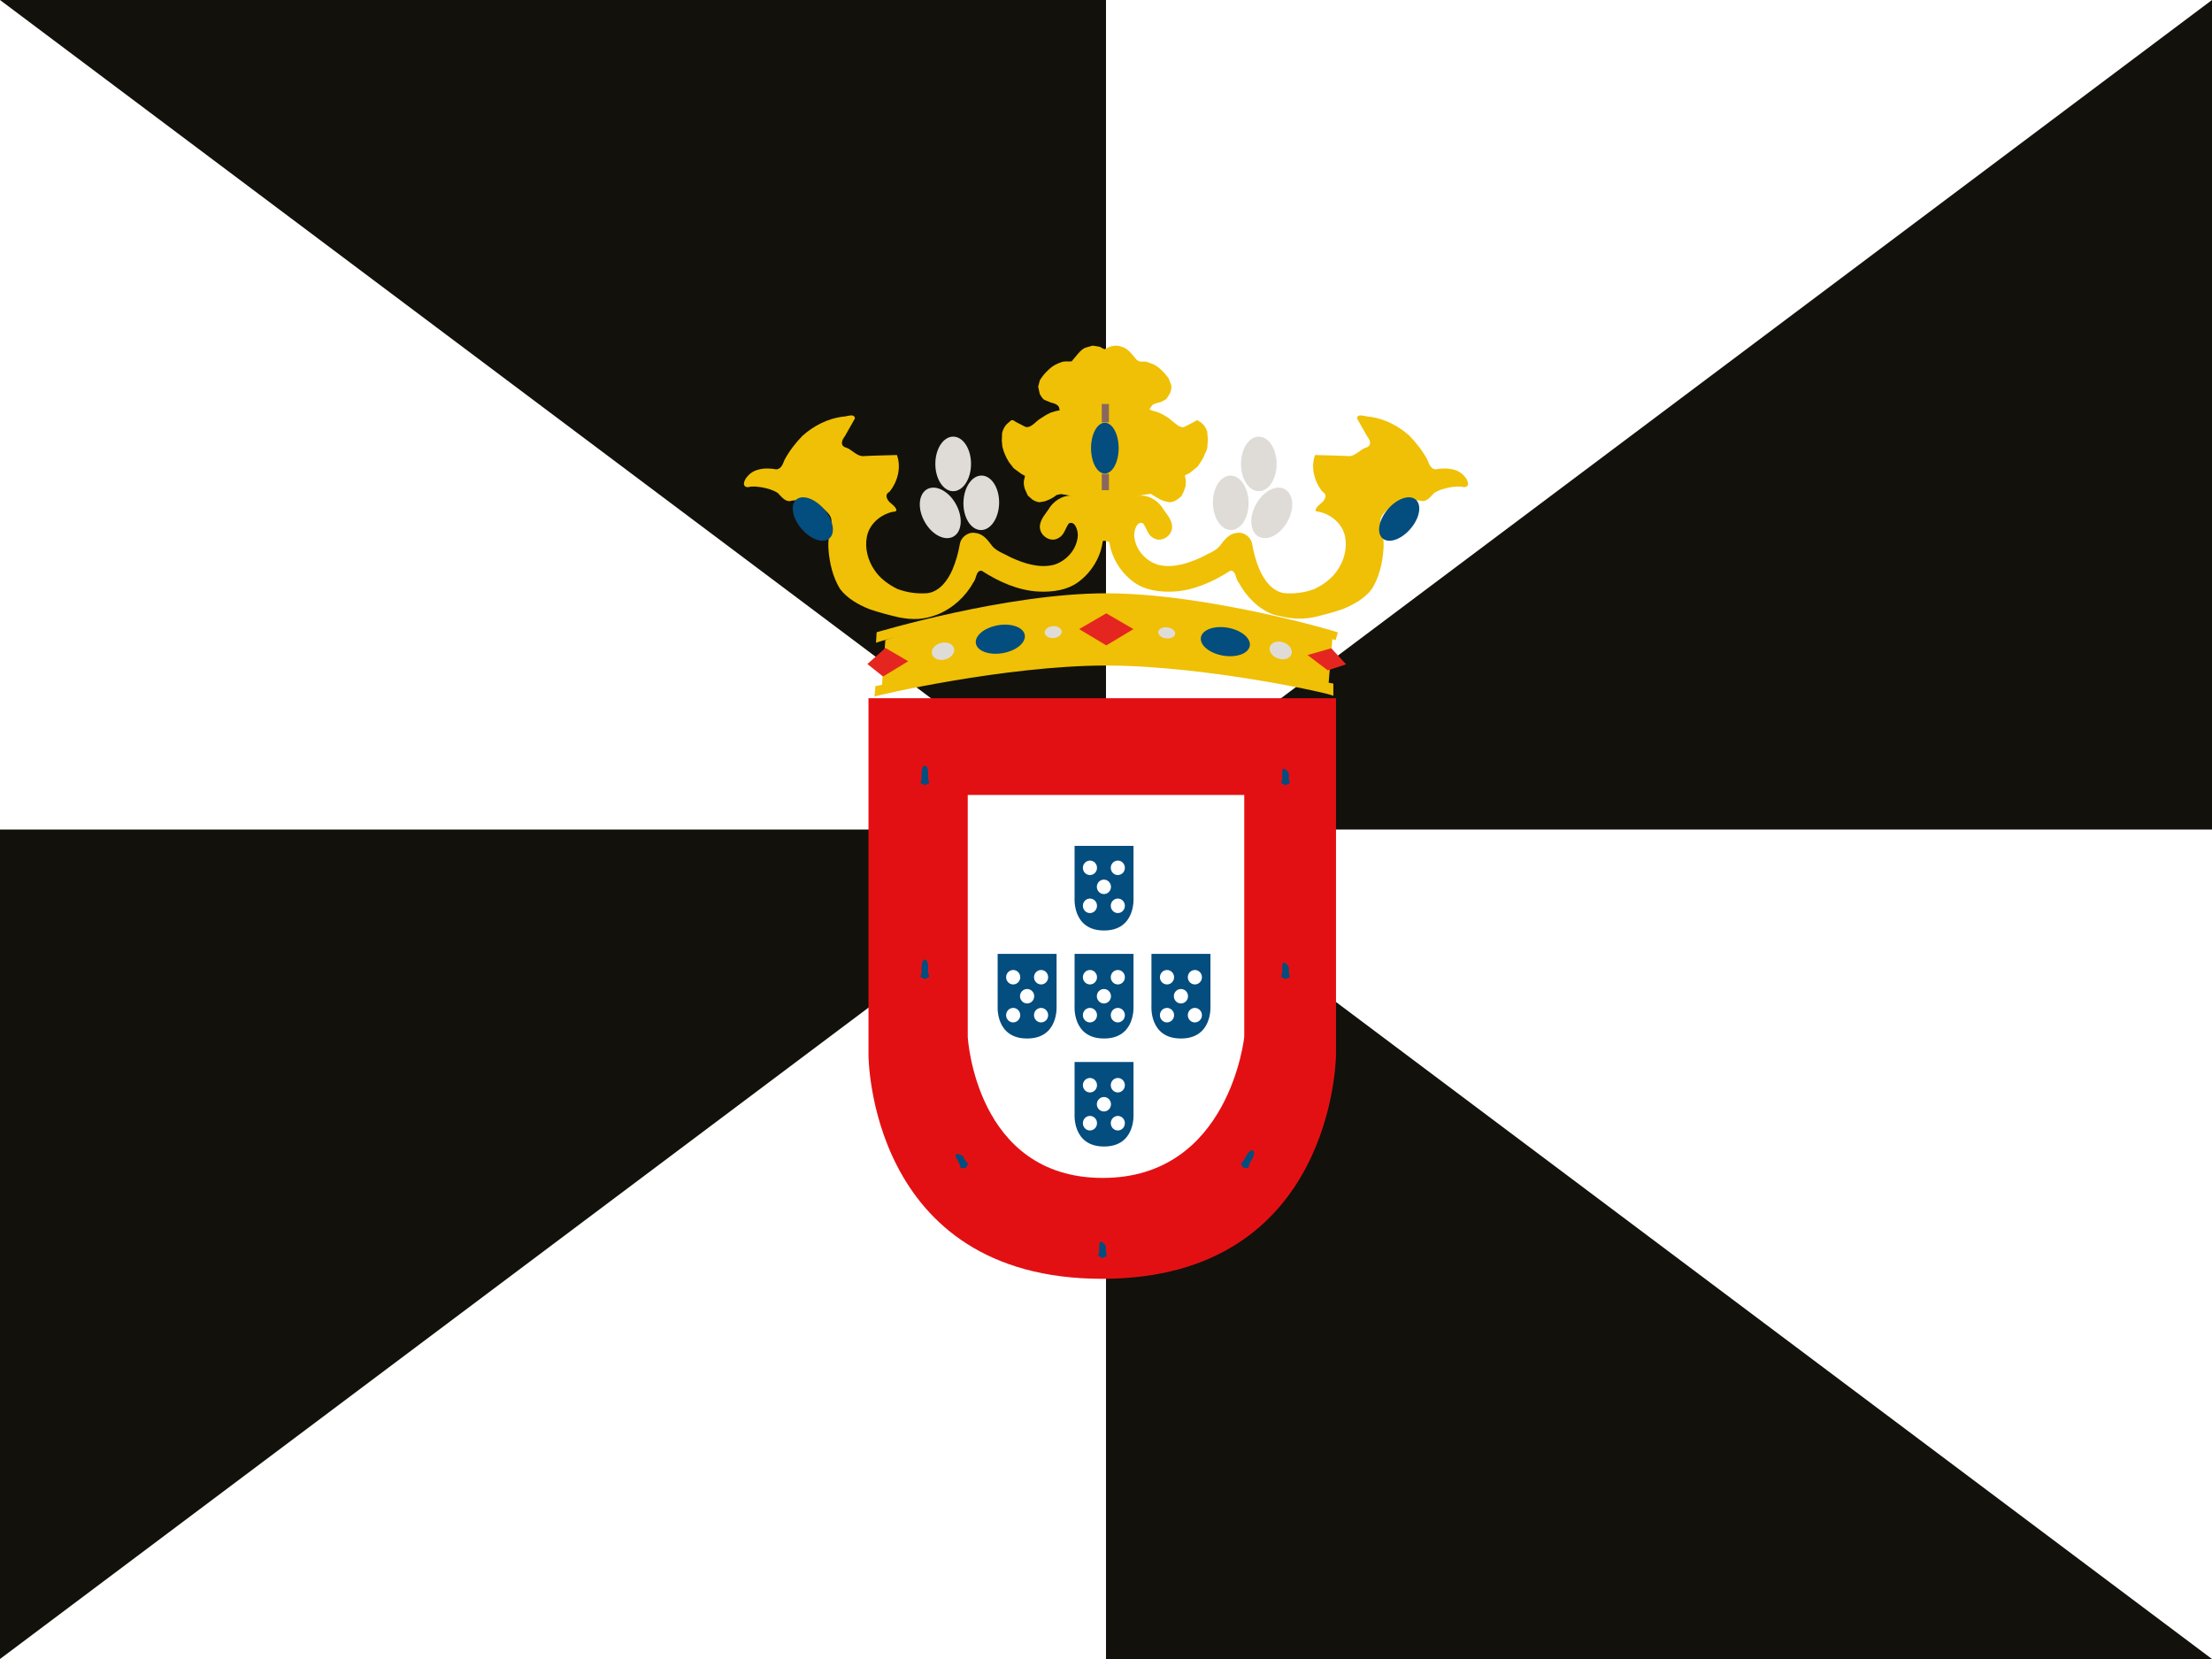 <svg xmlns="http://www.w3.org/2000/svg" width="64" height="48" viewBox="-31.5 24.5 64 48" enable-background="new -31.5 24.5 64 48"><path fill="#fff" d="M-31.5 24.5h64v48h-64z"/><path fill="#12110B" d="M.5 48.5h32v-24zM.5 48.5h-32v24zM.5 48.5l-32-24h32zM.5 48.5l32 24h-32z"/><desc/><path fill="#EFC005" d="M-5.885 43.026c.045-.064 3.594-1.106 6.338-1.106 2.743 0 6.602.994 6.602.994l-.113 1.338c.023.112-3.688-.783-6.433-.783-2.745 0-6.491.873-6.491.873l.097-1.316z"/><desc/><path fill="#E52620" d="M-.278 42.702l.786-.456.786.456-.786.471-.786-.471z"/><desc/><path fill="#E52620" d="M-6.404 43.712l.524-.465.658.385-.729.441-.453-.361z"/><desc/><path fill="#E52620" d="M7.446 43.721l-.428-.465-.687.197.585.442.53-.174z"/><desc/><path fill="#EFC005" d="M.94 39.913c.051-.207.053-.427.137-.627l.114-.233c.062-.076.136-.142.219-.189.123-.047.253-.06.384-.075l.225.136c.086.045.174.086.27.095.062.025.129.004.188-.02.078-.032.144-.087.205-.146l.061-.118.062-.177.003-.167-.025-.14.132-.062.233-.188.073-.104.089-.144.061-.144c.036-.065.066-.136.064-.212l.012-.196-.02-.218c-.032-.108-.099-.204-.189-.268l-.106-.062-.09.056-.291.149c-.09.011-.17-.045-.237-.099l-.208-.168c-.119-.073-.237-.153-.375-.186l-.117-.033-.057-.033.078-.113c.073-.066.175-.068.264-.099l.149-.084.104-.166c.028-.078.057-.166.031-.248l-.076-.191c-.119-.158-.256-.306-.428-.397l-.221-.08-.185-.002-.081-.043c-.093-.108-.176-.229-.292-.314-.072-.055-.162-.077-.247-.099-.092-.007-.187.004-.272.041l-.126.062-.14-.075-.2-.032-.218.062c-.084.036-.146.106-.207.173l-.184.219c-.1.015-.205-.015-.3.026-.132.043-.257.109-.358.208-.101.092-.192.196-.262.314l-.049.186.046.209c.039.065.074.144.145.177l.188.077c.085.016.177.049.224.129l.019.092-.111.022-.149.045c-.12.051-.226.129-.335.196-.088.065-.161.155-.262.2-.052.031-.118.031-.167-.002l-.251-.129c-.038-.028-.091-.073-.138-.034l-.097.084c-.081.069-.131.172-.155.275l-.008.228.016.168.042.146.077.178.078.131.132.17.223.163.104.058-.034.137c-.01.091.005.181.038.263l.076.167.128.113c.062.043.134.071.208.081l.155-.028c.122-.041.241-.098.342-.182l.123-.027c.115.019.235.027.343.078l.167.135.129.229c.04.084.071.174.086.268l.088.475.113.148.131.054c.064.018.132-.008.188-.04l.087.017c.058.026.128.045.188.01l.126-.065.102-.167-.002-.024z"/><desc/><path fill="#88685E" d="M.585 36.188v.532h-.208v-.532h.208m0 2.022v.472h-.208v-.472h.208"/><desc/><path fill="#EFC005" d="M-4.658 41.662c.354-.054.585-.378.719-.69.098-.234.167-.482.21-.731.038-.213.253-.366.461-.318.219.022.355.214.478.379.144.16.357.222.538.326.381.175.812.315 1.231.217.371-.104.689-.456.705-.857.006-.142-.086-.44-.263-.34-.098.137-.129.334-.292.417-.225.145-.539-.055-.543-.318.001-.231.188-.396.296-.58.169-.233.468-.383.751-.308.412.075.692.483.763.885.103.598-.199 1.21-.658 1.567-.336.267-.779.324-1.191.305-.591-.032-1.149-.284-1.644-.603-.172-.016-.148.245-.245.344-.216.399-.597.747-1.029.92-.398.155-.719.164-1.126.084-.286-.067-.572-.14-.849-.237-.319-.127-.636-.305-.85-.585-.208-.34-.302-.741-.333-1.138-.021-.271.03-.536.084-.798.022-.174-.132-.295-.245-.399-.252-.2-.589-.262-.901-.219-.18.062-.289-.106-.403-.219-.136-.092-.303-.135-.463-.166-.132-.018-.269-.042-.397-.004-.208-.004-.105-.228-.014-.319.188-.223.502-.245.768-.207.177.049.246-.122.295-.258.138-.259.318-.493.521-.701.322-.29.722-.494 1.149-.554.11.009.359-.118.371.05l-.291.514c-.095.116-.146.284.04.331.166.061.285.228.466.246.333-.02.667-.021 1-.033.132.362.019.779-.219 1.068-.166.082-.048.267.058.338.08.065.256.235.046.236-.357.077-.689.354-.756.731-.063.334.034.678.218.951.162.248.412.426.67.553.279.105.581.144.874.12z"/><desc/><path fill="#E31013" d="M.391 61.5c6.742 0 6.764-6.49 6.764-6.49v-10.308h-13.527v10.308c-.001 0-.017 6.49 6.763 6.49z"/><desc/><path fill="#fff" d="M.406 58.581c3.672 0 4.094-4.081 4.094-4.081v-7h-8v7s.22 4.081 3.906 4.081z"/><desc/><path d="M.174 35s.145.127.29.127l.29-.127s.048.845-.29.845c-.324 0-.29-.845-.29-.845z" fill="none"/><desc/><path fill="#EFC005" d="M5.658 41.662c-.354-.054-.585-.378-.72-.69-.098-.234-.166-.482-.21-.731-.037-.213-.252-.366-.46-.318-.219.022-.356.214-.479.379-.143.16-.357.222-.537.326-.382.175-.812.315-1.231.217-.372-.104-.689-.456-.704-.857-.008-.142.085-.44.262-.34.098.137.128.334.291.417.226.145.54-.055.543-.318-.001-.231-.188-.396-.296-.58-.17-.233-.467-.383-.752-.308-.412.075-.691.483-.763.885-.101.598.2 1.21.659 1.567.336.267.78.324 1.192.305.591-.032 1.148-.284 1.643-.603.172-.016.148.245.245.344.216.399.552.747.984.92.42.11.765.164 1.171.084.285-.067.572-.14.849-.237.319-.127.636-.305.85-.585.208-.34.303-.741.333-1.138.021-.271-.031-.536-.085-.798-.022-.174.133-.295.245-.399.252-.2.589-.262.902-.219.18.062.289-.106.403-.219.137-.092.302-.135.462-.166.133-.018.27-.042.397-.004.208-.004.106-.228.016-.319-.189-.223-.503-.245-.769-.207-.176.049-.247-.122-.295-.258-.139-.259-.319-.493-.521-.701-.321-.29-.722-.494-1.148-.554-.11.009-.36-.118-.372.05l.291.514c.096.116.147.284-.039.331-.166.061-.287.228-.466.246-.333-.02-.667-.021-1-.033-.133.362-.019.779.219 1.068.166.082.047.267-.059.338-.078.065-.256.235-.045.236.356.077.689.354.755.731.063.334-.033.678-.217.951-.162.248-.411.426-.671.553-.278.105-.581.144-.873.12z"/><desc/><path fill="#034D7F" d="M9.478 38.971c.168.173.082.555-.192.856-.274.302-.63.408-.798.236h-.002c-.166-.172-.08-.555.192-.856.274-.302.632-.408.8-.236z"/><desc/><path d="M7.902 38.125c.157.26.358.492.278.904" fill="none"/><desc/><path d="M8.436 37.53c.362.27.485.539.604.809" fill="none"/><desc/><path fill="#DFDCD8" d="M5.437 37.922c.002.435-.229.79-.516.79-.285 0-.516-.354-.516-.789v-.001c0-.435.231-.789.516-.789.285 0 .516.352.516.789z"/><desc/><path fill="#DFDCD8" d="M5.741 39.608c-.216.376-.589.56-.836.411-.246-.148-.27-.571-.055-.946l.001-.002c.216-.375.589-.56.835-.411.246.15.271.573.055.948z"/><desc/><path fill="#DFDCD8" d="M4.625 39.039c.008.435-.217.792-.502.797-.285.007-.521-.343-.53-.777v-.002c-.007-.436.218-.792.503-.797.284-.007.521.343.53.777l-.001.002z"/><desc/><path fill="#034D7F" d="M-8.478 38.971c-.167.173-.083.555.192.856.273.302.631.408.798.236h.001c.167-.172.081-.555-.192-.856-.274-.302-.631-.408-.799-.236z"/><desc/><path d="M-6.903 38.125c-.157.26-.358.492-.279.904" fill="none"/><desc/><path d="M-7.437 37.53c-.361.27-.483.539-.604.809" fill="none"/><desc/><path fill="#DFDCD8" d="M-4.438 37.922c0 .435.23.79.516.79.286 0 .517-.354.517-.789v-.001c0-.435-.23-.789-.516-.789-.286 0-.517.352-.517.789z"/><desc/><path fill="#DFDCD8" d="M-4.74 39.608c.215.376.59.56.835.411.246-.148.27-.571.055-.946l-.001-.002c-.215-.375-.589-.56-.835-.411-.245.15-.271.573-.054.948z"/><desc/><path fill="#DFDCD8" d="M-3.625 39.039c-.008.435.217.792.502.797.285.007.522-.343.531-.777v-.002c.007-.436-.219-.792-.503-.797-.284-.007-.521.343-.529.777l-.001.002z"/><desc/><path d="M-.73 36.84c.641 0 1.186.615 1.196.626.01.01 1.196.75 1.196 1.341" fill="none"/><desc/><path d="M1.662 36.84c-.643 0-1.186.615-1.196.626-.01.01-1.196.75-1.196 1.341" fill="none"/><desc/><path fill="#034D7F" d="M.866 37.466c0 .406-.179.735-.4.735-.221 0-.399-.329-.399-.735 0-.405.178-.734.399-.734.221-.001.4.328.4.734z"/><desc/><path fill="#034D7F" d="M-2.623 42.59c.39-.066.736.061.773.283.036.224-.251.458-.642.525-.391.066-.737-.061-.773-.283-.035-.21.219-.434.582-.514"/><desc/><path fill="#034D7F" d="M4.019 42.661c-.391-.067-.737.06-.773.282-.037.225.25.459.642.526.391.066.736-.061.773-.284.035-.222-.251-.457-.642-.524z"/><desc/><path d="M-1.778 38.208s.511-.68 1.109-.68" fill="none"/><desc/><path d="M2.709 38.208s-.511-.68-1.109-.68" fill="none"/><desc/><path fill="#034D7F" d="M.443 51.422c.92 0 .853-.943.853-.943v-1.505h-1.705v1.505s-.071.943.852.943z"/><desc/><path fill="#fff" d="M.24 49.609c0 .116-.092.209-.205.209-.112 0-.204-.093-.204-.209s.092-.21.204-.21c.114 0 .205.094.205.21z"/><desc/><path fill="#fff" d="M1.046 50.708c0 .115-.091.21-.204.21-.112 0-.204-.095-.204-.21 0-.117.092-.21.204-.21.114 0 .204.093.204.21z"/><desc/><path fill="#fff" d="M.644 50.158c0 .117-.092.21-.204.21-.114 0-.205-.095-.205-.21 0-.116.092-.208.205-.208.112 0 .204.094.204.208z"/><desc/><path fill="#fff" d="M.24 50.708c0 .115-.092.21-.205.21-.112 0-.204-.095-.204-.21 0-.117.092-.21.204-.21.114 0 .205.093.205.21z"/><desc/><path fill="#fff" d="M1.046 49.609c0 .116-.091.209-.204.209-.112 0-.204-.093-.204-.209s.092-.21.204-.21c.114 0 .204.094.204.21z"/><desc/><path fill="#034D7F" d="M.443 57.672c.92 0 .853-.942.853-.942v-1.504h-1.705v1.504c0-.001-.071.942.852.942z"/><desc/><path fill="#034D7F" d="M.443 54.547c.92 0 .853-.942.853-.942v-1.506h-1.705v1.506c0-.001-.071.942.852.942z"/><desc/><path fill="#034D7F" d="M-1.782 54.547c.919 0 .852-.942.852-.942v-1.506h-1.705v1.506c0-.001-.072.942.853.942z"/><desc/><path fill="#034D7F" d="M2.668 54.547c.921 0 .854-.942.854-.942v-1.506h-1.707v1.506c0-.001-.071.942.853.942z"/><desc/><path fill="#fff" d="M.24 52.775c0 .114-.092.208-.205.208-.112 0-.204-.094-.204-.208 0-.117.092-.21.204-.21.114-.001.205.093.205.21z"/><desc/><path fill="#fff" d="M1.046 53.872c0 .116-.091.208-.204.21-.112 0-.204-.094-.204-.21 0-.117.092-.21.204-.21.114 0 .204.095.204.21z"/><desc/><path fill="#fff" d="M.644 53.323c0 .117-.092.21-.204.21-.114 0-.205-.094-.205-.21s.092-.208.205-.208c.112 0 .204.092.204.208z"/><desc/><path fill="#fff" d="M.24 53.872c0 .116-.092.208-.205.21-.112 0-.204-.094-.204-.21 0-.117.092-.21.204-.21.114 0 .205.095.205.21z"/><desc/><path fill="#fff" d="M1.046 52.775c0 .114-.091.208-.204.208-.112 0-.204-.094-.204-.208 0-.117.092-.21.204-.21.114-.001.204.093.204.21z"/><desc/><path fill="#fff" d="M.24 55.899c0 .115-.092.209-.205.209-.112 0-.204-.095-.204-.209 0-.117.092-.21.204-.21.114 0 .205.095.205.21z"/><desc/><path fill="#fff" d="M1.046 56.998c0 .116-.091.21-.204.21-.112 0-.204-.095-.204-.21 0-.117.092-.211.204-.211.114 0 .204.094.204.211z"/><desc/><path fill="#fff" d="M.644 56.449c0 .116-.092.209-.204.209-.114 0-.205-.094-.205-.209s.092-.209.205-.209c.112-.001.204.093.204.209z"/><desc/><path fill="#fff" d="M.24 56.998c0 .116-.092.21-.205.21-.112 0-.204-.095-.204-.21 0-.117.092-.211.204-.211.114 0 .205.094.205.211z"/><desc/><path fill="#fff" d="M1.046 55.899c0 .115-.091.209-.204.209-.112 0-.204-.095-.204-.209 0-.117.092-.21.204-.21.114 0 .204.095.204.21z"/><desc/><path fill="#fff" d="M-1.981 52.775c0 .114-.092.208-.204.208-.113 0-.205-.094-.205-.208 0-.117.091-.21.205-.21.112-.001.204.093.204.21z"/><desc/><path fill="#fff" d="M-1.174 53.872c0 .116-.091.208-.204.21-.113 0-.205-.094-.205-.21 0-.117.091-.21.205-.21.113 0 .204.095.204.21z"/><desc/><path fill="#fff" d="M-1.577 53.323c0 .117-.092.21-.205.21-.113 0-.206-.094-.206-.21s.092-.208.204-.208c.116 0 .207.092.207.208z"/><desc/><path fill="#fff" d="M-1.981 53.872c0 .116-.092.208-.204.21-.114 0-.205-.094-.205-.21 0-.117.091-.21.205-.21.112 0 .204.095.204.21z"/><desc/><path fill="#fff" d="M-1.174 52.775c0 .114-.091.208-.204.208s-.205-.094-.205-.208c0-.117.091-.21.205-.21.113-.001.204.093.204.21z"/><desc/><path fill="#fff" d="M2.47 52.775c0 .114-.092.208-.205.208-.114 0-.205-.094-.205-.208 0-.117.092-.21.205-.21.113-.001.205.093.205.21z"/><desc/><path fill="#fff" d="M3.276 53.872c0 .116-.092.208-.205.21-.113 0-.204-.094-.204-.21 0-.117.091-.21.204-.21.113 0 .205.095.205.21z"/><desc/><path fill="#fff" d="M2.873 53.323c0 .117-.092.21-.205.21-.112 0-.205-.094-.205-.21s.092-.208.205-.208c.115 0 .205.092.205.208z"/><desc/><path fill="#fff" d="M2.47 53.872c0 .116-.092.208-.205.21-.114 0-.205-.094-.205-.21 0-.117.092-.21.205-.21s.205.095.205.21z"/><desc/><path fill="#fff" d="M3.276 52.775c0 .114-.092.208-.205.208-.113 0-.204-.094-.204-.208 0-.117.091-.21.204-.21.113-.001.205.093.205.21z"/><desc/><path fill="#034D7F" d="M-4.741 47.218l.128-.063-.032-.13v-.158c0-.287-.191-.287-.191 0v.16l-.033.128.128.063z"/><desc/><path d="M-4.741 47.218l.128-.063-.032-.13v-.158c0-.287-.191-.287-.191 0v.16l-.033.128.128.063z" fill="none"/><desc/><path fill="#034D7F" d="M-4.741 52.829l.128-.064-.032-.129v-.157c0-.287-.191-.287-.191 0v.159l-.033.127.128.064z"/><desc/><path d="M-4.741 52.829l.128-.064-.032-.129v-.157c0-.287-.191-.287-.191 0v.159l-.033.127.128.064z" fill="none"/><desc/><path fill="#034D7F" d="M5.695 47.219l.127-.064-.032-.129v-.158s-.191-.287-.191 0v.16l-.033.128.129.063z"/><desc/><path d="M5.695 47.219l.127-.064-.032-.129v-.158s-.191-.287-.191 0v.16l-.033.128.129.063z" fill="none"/><desc/><path fill="#034D7F" d="M5.695 52.829l.127-.064-.032-.13v-.157s-.191-.287-.191 0v.16l-.033.127.129.064z"/><desc/><path d="M5.695 52.829l.127-.064-.032-.13v-.157s-.191-.287-.191 0v.16l-.033.127.129.064z" fill="none"/><desc/><path fill="#034D7F" d="M-3.563 58.293l.081-.116-.09-.1-.077-.138s-.307-.159-.168.093l.078.14.034.127.142-.006z"/><desc/><path d="M-3.563 58.293l.081-.116-.09-.1-.077-.138s-.307-.159-.168.093l.078.14.034.127.142-.006z" fill="none"/><desc/><path fill="#034D7F" d="M4.475 58.287l.144.006.037-.129.076-.138c.139-.251-.029-.344-.168-.094l-.078.141-.089.096.078.118z"/><desc/><path d="M4.475 58.287l.144.006.037-.129.076-.138c.139-.251-.029-.344-.168-.094l-.078.141-.089.096.078.118z" fill="none"/><desc/><path fill="#034D7F" d="M.4 60.902l.126-.063-.03-.13-.001-.157s-.191-.287-.191 0v.159l-.032.128.128.063z"/><desc/><path d="M.4 60.902l.126-.063-.03-.13-.001-.157s-.191-.287-.191 0v.159l-.032.128.128.063z" fill="none"/><desc/><path fill="#DFDCD8" d="M5.865 43.429c-.045.128-.221.183-.392.121-.172-.06-.274-.214-.229-.342.047-.127.221-.183.393-.121.172.06.275.214.228.342z"/><desc/><path fill="#DFDCD8" d="M2.498 42.854c-.023.086-.15.137-.283.113-.134-.023-.224-.112-.201-.199.022-.086.149-.137.282-.113s.224.113.202.199z"/><desc/><path fill="#DFDCD8" d="M-.781 42.779c-.001.095-.112.176-.248.182-.136.006-.246-.067-.245-.162.002-.096.113-.178.249-.182.136-.006.245.066.244.162z"/><desc/><path fill="#DFDCD8" d="M-3.898 43.26c.034.133-.082.275-.257.32-.176.045-.346-.025-.38-.158-.034-.132.082-.274.258-.319.175-.045.345.025.379.157z"/><desc/><path fill="#EFC005" d="M-6.136 42.793c0 .003 3.746-1.127 6.643-1.127s6.697 1.11 6.701 1.133l-.065.221s-3.691-1.046-6.588-1.046-6.71 1.104-6.71 1.124l.019-.305z"/><desc/><path fill="#EFC005" d="M-6.172 44.35c.003.023 3.783-.908 6.68-.908s6.591.857 6.57.835v.358c.046-.045-3.688-.879-6.585-.879s-6.709.879-6.69.899l.025-.305z"/></svg>